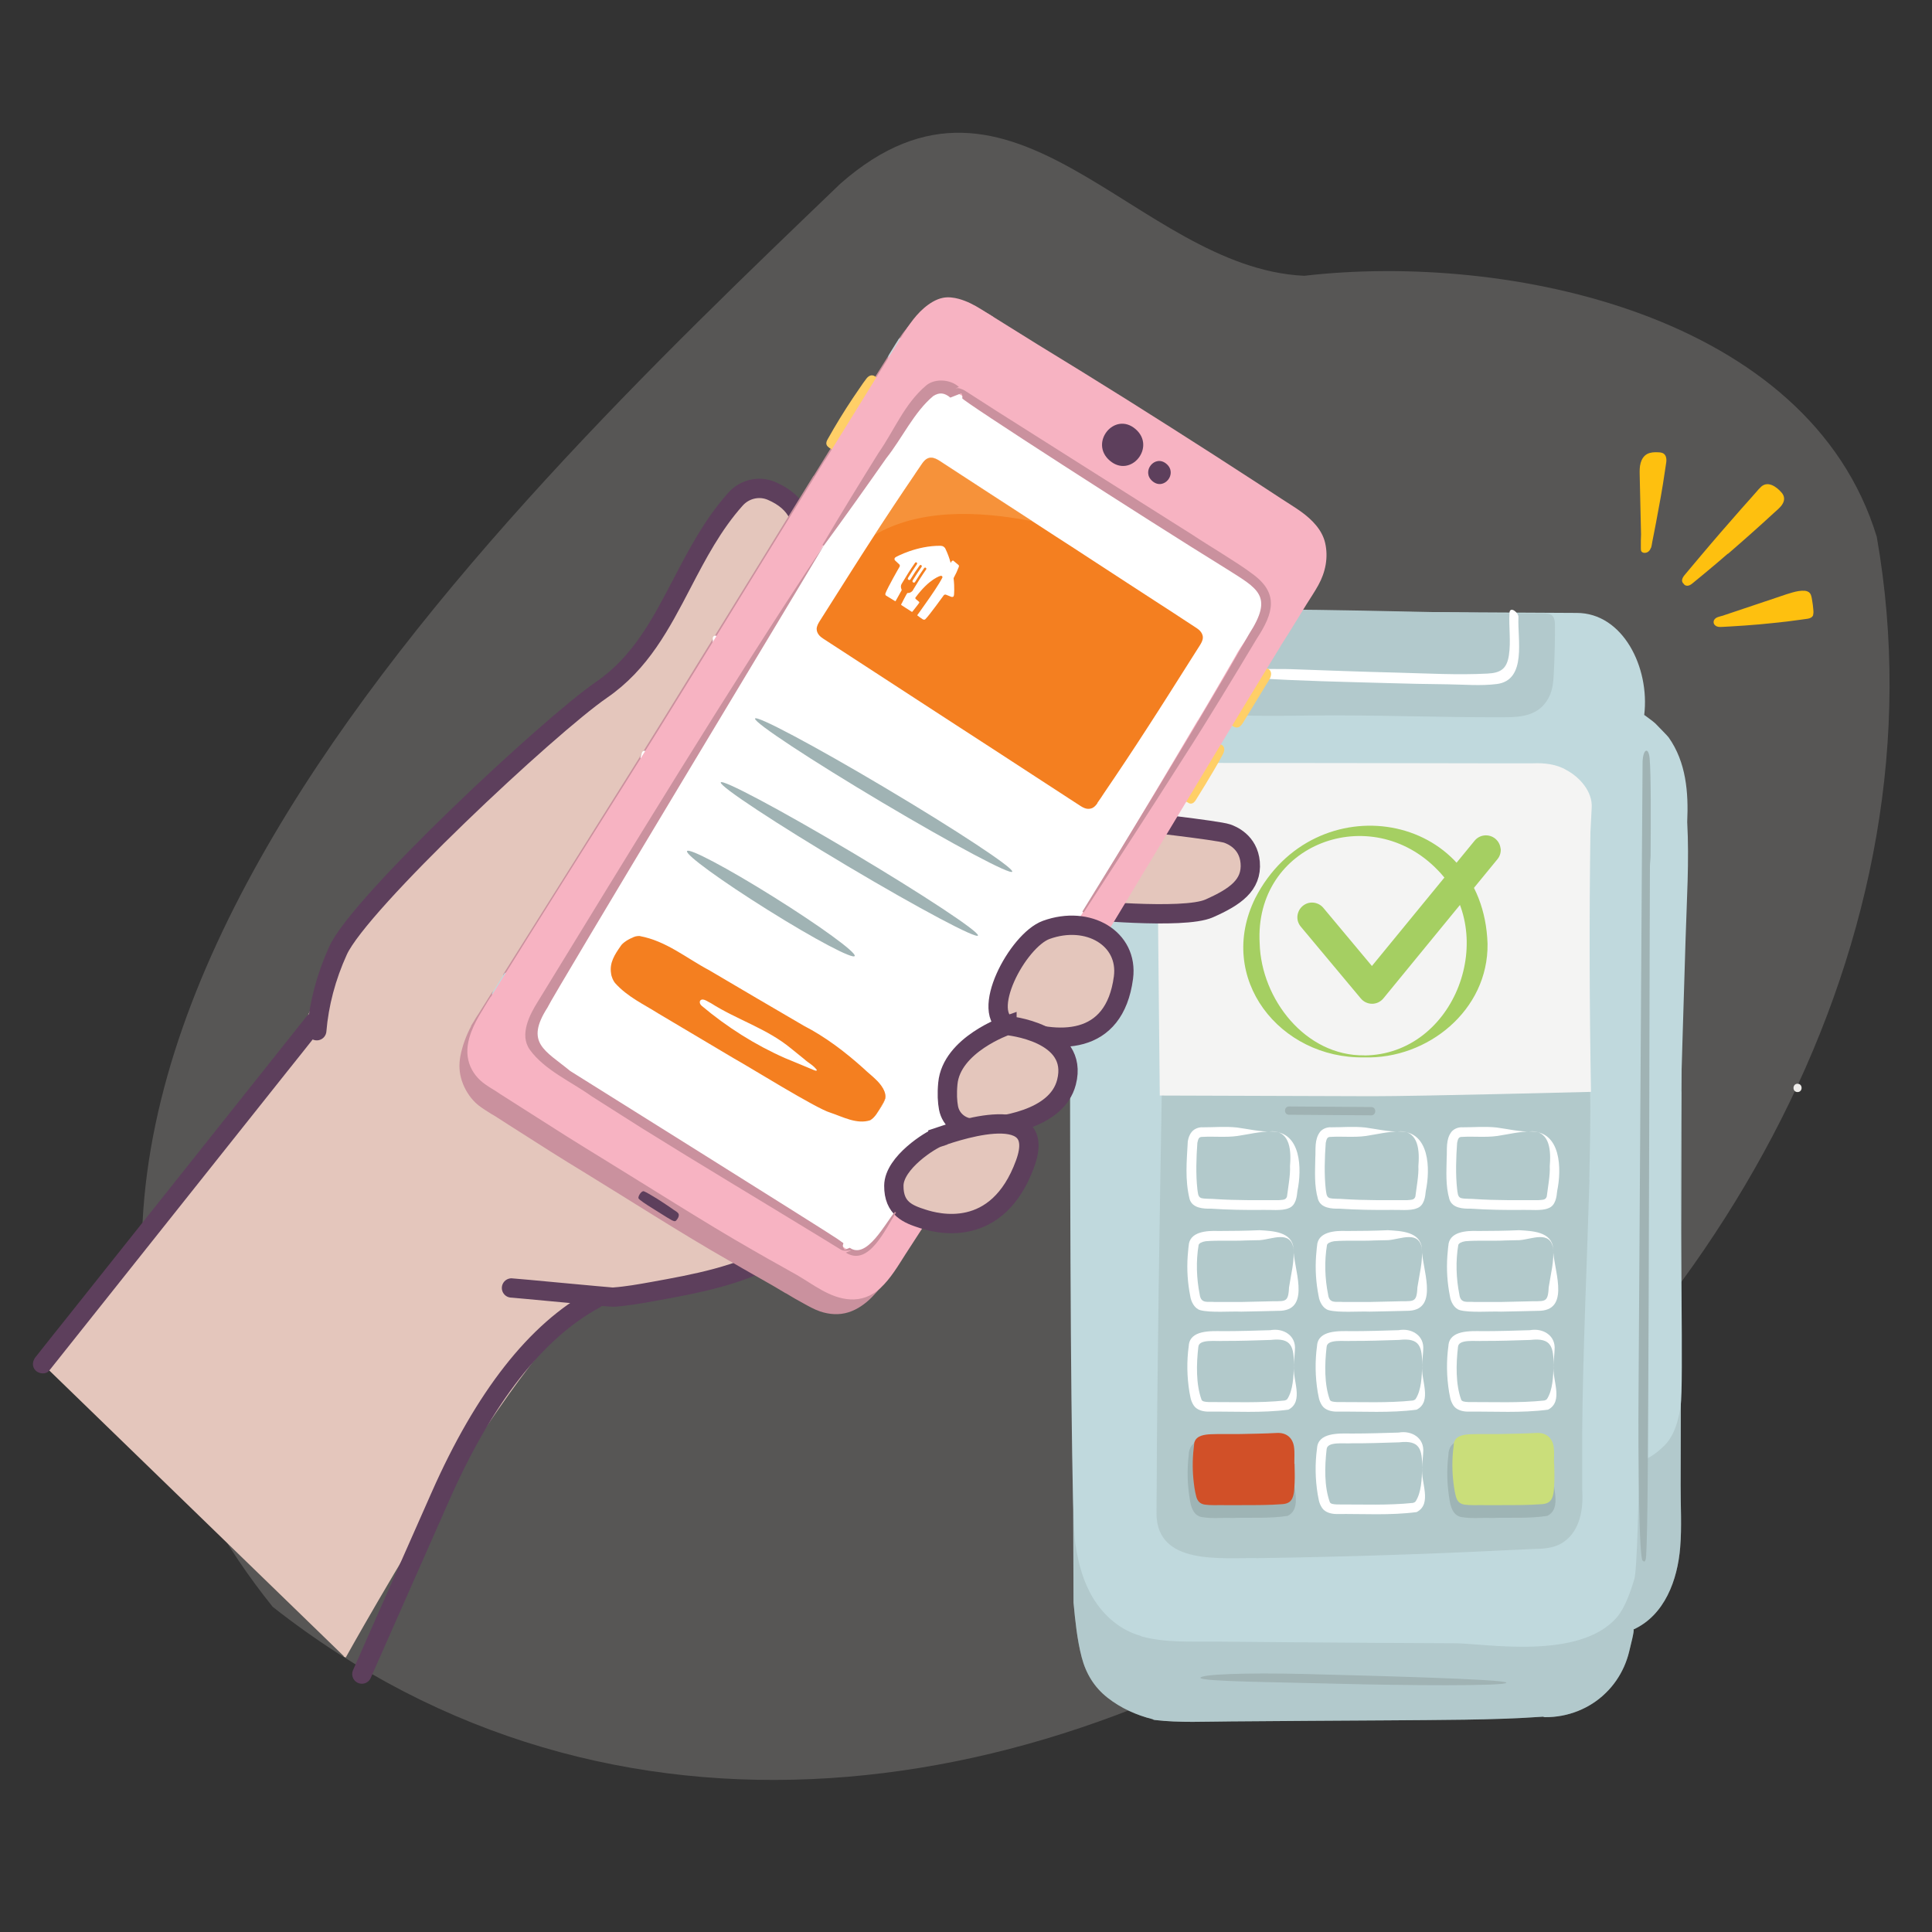 <?xml version="1.0" encoding="UTF-8"?><svg xmlns="http://www.w3.org/2000/svg" viewBox="0 0 200 200"><rect x="0" y="0" width="200" height="200" fill="#333333" stroke="none"/><defs><style>.cls-1,.cls-2{fill:none;}.cls-3{fill:#c0d9dd;}.cls-4{fill:#fec00f;}.cls-5{fill:#f4f4f3;}.cls-6{fill:#f47f20;}.cls-7{fill:#9fb2b3;}.cls-8{opacity:.42;}.cls-8,.cls-9{fill:#a0b3b4;}.cls-10{fill:#a0b4b5;}.cls-11{fill:#eeece9;}.cls-12{fill:#575655;}.cls-13{fill:#f7b3c2;}.cls-14,.cls-15{fill:#e4c6bc;}.cls-14,.cls-15,.cls-2{stroke-miterlimit:10;}.cls-14,.cls-2{stroke:#5d3f5c;stroke-linecap:round;stroke-width:2px;}.cls-16{fill:#fff;}.cls-17{fill:#e4b241;}.cls-18{fill:#ca919e;}.cls-15{stroke:#e4c6bc;stroke-width:.25px;}.cls-19{fill:#889a9a;}.cls-20{fill:#d15028;}.cls-21{fill:#cade7a;}.cls-22{opacity:.46;}.cls-23{fill:#b2c9cc;}.cls-24{fill:#faad5f;opacity:.41;}.cls-25{fill:#5d3f5c;}.cls-26{fill:#ffcf67;}.cls-27{fill:#a5cf62;}.cls-28{fill:#52b8d6;}.cls-29{fill:#eeecea;}.cls-30{fill:#3e9eae;}</style></defs><g id="BG_x5F_Strong"><path class="cls-12" d="M28.23,166.34c70.24,55.25,180.73-27.35,166.05-110.78-7.02-22.98-38.14-29.46-59.27-27.01-17.43-.81-30.12-25.28-48.01-9.54C50.29,54.25-13.23,114.7,28.23,166.34Z"/></g><g id="Outline"><path class="cls-8" d="M111.13,165.9c.18,1.89.37,3.83.85,5.67.44,1.68,1.3,3.1,2.68,4.18,1.36,1.07,2.98,1.8,4.66,2.22.06.04.12.07.2.08,2.61.31,5.28.16,7.91.15,2.71-.02,5.42-.04,8.13-.06,5.35-.04,10.7-.05,16.05-.12,2.71-.04,5.42-.12,8.13-.31.06.03.12.05.2.05,2.33.02,4.63-.87,6.3-2.52.79-.77,1.43-1.7,1.88-2.71.22-.5.4-1.02.53-1.56.14-.61.56-2.17.45-2.29,3.24-1.48,4.56-5.15,4.83-8.48.18-2.14.04-4.29.05-6.43,0-2.25.17-71.9.17-71.9,0,0,0-.02,0-.03v-.1c.05-3.77-2.62-6.94-6.19-7.65-.83-.93-1.97-.67-3.28-.23l.06-7.44v-1.71s.01,0,.01,0v-.07c-1.18-.61-2.52-.96-3.94-.96h-41.41c-1.53,0-2.97.4-4.21,1.11v.08s0,0,0,0l.11,10.11c-2.31.28-3.96,1.1-4.35,3.4v-.11c-.02.12-.03.25-.04.37,0,.08-.02.16-.03.25-.02.24-.03.49-.03.74M111.13,165.9c.18,1.89.37,3.83.85,5.67.44,1.68,1.3,3.1,2.68,4.18,1.36,1.07,2.98,1.8,4.66,2.22.06.04.12.07.2.08,2.61.31,5.28.16,7.91.15,2.71-.02,5.42-.04,8.13-.06,5.35-.04,10.7-.05,16.05-.12,2.71-.04,5.42-.12,8.13-.31.06.03.12.05.2.05,2.33.02,4.63-.87,6.3-2.52.79-.77,1.43-1.7,1.88-2.71.22-.5.4-1.02.53-1.56.14-.61.56-2.17.45-2.29,3.24-1.48,4.56-5.15,4.83-8.48.18-2.14.04-4.29.05-6.43,0-2.25.17-71.9.17-71.9,0,0,0-.02,0-.03v-.1c.05-3.77-2.62-6.94-6.19-7.65-.83-.93-1.97-.67-3.28-.23l.06-7.44v-1.71s.01,0,.01,0v-.07c-1.18-.61-2.52-.96-3.94-.96h-41.41c-1.53,0-2.97.4-4.21,1.11v.08s0,0,0,0l.11,10.11c-2.31.28-3.96,1.1-4.35,3.4v-.11c-.02.12-.03.25-.04.37,0,.08-.02.16-.03.25-.02.24-.03.49-.03.74"/><path class="cls-23" d="M111.13,165.9c.18,1.89.37,3.83.85,5.67.44,1.68,1.3,3.1,2.68,4.18,1.36,1.07,2.98,1.8,4.66,2.22.06.04.12.07.2.08,2.61.31,5.28.16,7.91.15,2.71-.02,5.42-.04,8.13-.06,5.35-.04,10.7-.05,16.05-.12,2.71-.04,5.42-.12,8.13-.31.06.03.12.05.2.05,2.33.02,4.63-.87,6.3-2.52.79-.77,1.43-1.7,1.88-2.71.22-.5.4-1.02.53-1.56.14-.61.56-2.17.45-2.29,3.24-1.48,4.56-5.15,4.83-8.48.18-2.14.04-4.29.05-6.43,0-2.25.17-71.9.17-71.9,0,0,0-.02,0-.03v-.1c.05-3.77-2.62-6.94-6.19-7.65-.83-.93-1.97-.67-3.28-.23l.06-7.44v-1.71s.01,0,.01,0v-.07c-1.18-.61-2.52-.96-3.94-.96h-41.41c-1.53,0-2.97.4-4.21,1.11v.08s0,0,0,0l.11,10.11c-2.31.28-3.96,1.1-4.35,3.4v-.11c-.02.12-.03.25-.04.37,0,.08-.02.16-.03.25-.02.24-.03.49-.03.74M111.13,165.9c.18,1.89.37,3.83.85,5.67.44,1.68,1.3,3.1,2.68,4.18,1.36,1.07,2.98,1.8,4.66,2.22.06.04.12.07.2.08,2.61.31,5.28.16,7.91.15,2.71-.02,5.42-.04,8.13-.06,5.35-.04,10.7-.05,16.05-.12,2.71-.04,5.42-.12,8.13-.31.06.03.12.05.2.05,2.33.02,4.63-.87,6.3-2.52.79-.77,1.43-1.7,1.88-2.71.22-.5.4-1.02.53-1.56.14-.61.56-2.17.45-2.29,3.24-1.48,4.56-5.15,4.83-8.48.18-2.14.04-4.29.05-6.43,0-2.25.17-71.9.17-71.9,0,0,0-.02,0-.03v-.1c.05-3.77-2.62-6.94-6.19-7.65-.83-.93-1.97-.67-3.28-.23l.06-7.44v-1.71s.01,0,.01,0v-.07c-1.18-.61-2.52-.96-3.94-.96h-41.41c-1.53,0-2.97.4-4.21,1.11v.08s0,0,0,0l.11,10.11c-2.31.28-3.96,1.1-4.35,3.4v-.11c-.02.12-.03.25-.04.37,0,.08-.02.16-.03.25-.02.24-.03.49-.03.74"/><path class="cls-9" d="M155.94,174.19c-.09-.38-14.88-.74-20.91-.9-6.03-.15-10.85.03-10.76.41.09.38,8.6.45,14.63.61s17.13.26,17.04-.12Z"/><path class="cls-29" d="M186.08,112.19c-.55,0-.56.86,0,.86s.56-.86,0-.86Z"/><path class="cls-3" d="M174.66,85.09c.14-3.06-.11-6.19-1.92-8.75-.13-.18-.89-.94-1.38-1.45-.2-.2-1.15-.88-1.15-.88.59-4.9-2.2-10.56-6.99-10.56l-44.22-.24c-4.78,0-8.24,4.37-8.17,9.15,0,0-.32,83.99.52,87.62.29,1.91.8,3.8,1.81,5.46,1.11,1.82,2.81,3.31,4.88,3.89.04.03.08.05.13.07,2.52.69,5.23.51,7.82.54,2.73.02,5.46.05,8.19.07,5.49.04,10.99.08,16.48.1,3.09.02,12.86,1.79,16.72-2.69.84-.97,1.44-2.73,1.8-3.94.28-.76.47-8.61.51-12.24,1.04-.13,2.15-1.14,2.65-1.64,1.36-1.35,1.61-3.95,1.64-4.11.31-1.85-.06-19.79-.02-24.95.02-2.47.04-4.94.08-7.41,0-.07-.01-.12-.03-.17.16-5.24.32-10.48.48-15.72.12-4.04.39-8.11.17-12.15Z"/><path class="cls-9" d="M170.07,161.56s.29.41.34-.53c.07-1.2.13-3.74.17-8.83.14-19.55.19-58.87.22-62.5,0-.37.07-.74.07-1.14.02-3.62.05-8.32-.1-10.06-.11-1.19-.67-1.01-.73.34-.02.39-.37,59.59-.42,65.64s.05,17.17.44,17.08Z"/><path class="cls-23" d="M158.97,63.5c-12.02-.02-23.79-.66-35.81-.28-.65.02-.88.31-.79.97,0,.12,0,.24.03.36.14.83.06,5.01.3,5.98.52,2.02,1.68,3.26,3.83,3.42,2.82.21,6.24.16,9.07.12,6.74-.08,13.43.21,20.16.18,1.81,0,3.56-.2,4.53-1.97.53-.96.52-1.96.58-3.02.05-.85.12-3.56.1-4.54-.03-1.29-.5-1.23-2.01-1.24Z"/><path class="cls-16" d="M125.5,62.87c0,1.83.06,4.23.93,5.89.74,1.42,2.36,1.36,3.76,1.45,4.43.29,8.89.37,13.33.5,2.12.06,4.25.11,6.37.13,1.66.02,3.41.18,5.06-.03,3.15-.4,2.12-4.71,2.24-6.91.03-.49-.89-1.2-.93-.45-.08,1.46.16,2.95-.06,4.39s-.89,1.82-2.23,1.89c-3.1.16-6.25-.02-9.35-.1-3.68-.09-7.36-.23-11.03-.36-1.72-.06-3.78.12-5.45-.32-1.87-.49-1.71-4.06-1.7-5.62,0-.49-.93-1.2-.93-.45h0Z"/><path class="cls-7" d="M133.44,115.4c2.84.02,5.68.04,8.51.06.55,0,.56-.86,0-.86-2.84-.02-5.68-.04-8.51-.06-.55,0-.56.86,0,.86h0Z"/><path class="cls-8" d="M164.52,122.13c.06-3.15.16-6.3.08-9.45-3.86,0-7.72.03-11.58.12-10.47.29-22.04.62-32.45.49h-.31s0,.31,0,.31c-.19,10.57-.49,29.87-.52,40.26,0,0-.02,2.9-.02,2.9.1,5.34,6.78,4.46,10.48,4.54,8.63-.13,17.29-.4,25.91-.83,0,0,2.87-.13,2.87-.13.93-.01,2.06-.11,2.91-.73,1.72-1.19,2.03-3.51,1.9-5.37,0,0,0-6.01,0-6.01.06-8.06.51-18,.75-26.1Z"/><path class="cls-5" d="M164.64,86.17c.03-.54.1-2.01.13-2.52.12-1.72-1.27-3.21-2.59-3.92-1.05-.64-2.37-.77-3.57-.71h-3.36c-6.7-.02-20.19-.03-26.89-.04-1.2.02-3.94-.05-5.11.04-1.89.24-3.45,1.96-3.48,3.87,0,1.12.26,28.41.29,30.52h.24s21.8.07,21.8.07c5,0,22.6-.45,22.6-.45-.16-8.92-.19-17.93-.06-26.84Z"/><path class="cls-16" d="M160.83,141.38c-.01-1.92-.2-2.93-2.4-2.67-1.59.05-3.35.11-4.92.1-.77.06-2.53-.22-2.58.63-.2,1.74-.26,3.85.34,5.48.1.16.31.2.74.22,2.58-.01,5.3.11,7.86-.16.11-.04.19-.06.27-.15.6-.92.65-2.35.68-3.45h0ZM160.83,141.38c-.18,1.41,1.08,3.69-.58,4.55-2.76.36-5.5.17-8.29.2-.5,0-1.17-.14-1.5-.63-.36-.55-.35-.96-.45-1.39-.26-1.58-.29-3.2-.07-4.79.1-1.63,2.23-1.54,3.54-1.52,1.59,0,3.31-.05,4.9-.1,1.37-.25,2.68.57,2.55,2.02-.02.57-.11,1.1-.1,1.65h0Z"/><path class="cls-16" d="M160.78,129.23c-.33-1.89-2.21-.94-3.48-.85,0,0-1.42.03-1.42.03-1.37.07-2.84-.03-4.18.08-.41.06-.69.21-.74.39-.28,1.67-.22,3.46.11,5.11.13,1.02.85.72,1.57.79,0,0,2.71,0,2.71,0l2.69-.06c1.84-.09,2.2.3,2.28-1.45.19-1.3.59-2.74.45-4.04h0ZM160.78,129.23c-.05,1.89,1.87,6.27-1.31,6.46-.86.03-3.21.07-4.1.09-1.07-.05-3.19.13-4.23-.15-.61-.16-.97-.91-1.04-1.43-.28-1.4-.37-2.78-.27-4.19.03-.22.06-.82.1-1.03.07-1.48,1.85-1.6,3.09-1.55,1.37,0,2.87-.02,4.24-.08,1.34.08,3.36.14,3.52,1.87h0Z"/><path class="cls-16" d="M158.51,117.13c-1.19-.01-2.38.3-3.56.47-1.15.16-2.47.02-3.58.09-.41-.02-.44.25-.53.62-.11,1.51-.17,3.27,0,4.78.06.37.04.8.39.93.39.11,1.07.06,1.51.11,2.1.14,4.41.11,6.53.11.38-.05.73.02.85-.38.11-.92.36-2.22.31-3.13.12-1.47.09-3.64-1.91-3.62h0ZM158.51,117.13c3.1.02,3.16,3.9,2.69,6.15-.06.61-.16,1.54-.93,1.8-.66.29-1.94.14-2.63.17-1.75.02-3.64-.01-5.38-.13-.78.02-1.93-.04-2.22-.98-.41-1.41-.3-2.88-.28-4.28.06-.86-.12-1.89.5-2.7.28-.34.79-.5,1.15-.46h-.09c1.3,0,2.38-.11,3.62.02,1.19.16,2.38.45,3.57.42h0Z"/><g class="cls-22"><path class="cls-19" d="M160.78,152.43c-.17,1.35.98,3.69-.6,4.49-1.9.3-3.83.15-5.75.22-1.08-.05-2.11.1-3.22-.11-.84-.2-1.07-1.15-1.17-1.87-.24-1.47-.29-2.98-.11-4.46.02-1.94,2.01-1.77,3.51-1.77,1.59,0,3.31-.05,4.9-.1,1.36-.22,2.61.5,2.53,1.96,0,.56-.09,1.1-.08,1.65h0Z"/></g><path class="cls-16" d="M147.23,141.38c-.01-1.92-.2-2.93-2.4-2.67-1.59.05-3.35.11-4.92.1-.77.06-2.53-.22-2.58.63-.2,1.74-.26,3.85.34,5.48.1.16.31.2.74.22,2.58-.01,5.3.11,7.86-.16.11-.04.19-.06.27-.15.6-.92.65-2.35.68-3.45h0ZM147.23,141.38c-.18,1.41,1.08,3.69-.58,4.55-2.76.36-5.5.17-8.29.2-.5,0-1.17-.14-1.5-.63-.36-.55-.35-.96-.45-1.39-.26-1.58-.29-3.2-.07-4.79.1-1.63,2.23-1.54,3.54-1.52,1.59,0,3.31-.05,4.9-.1,1.37-.25,2.68.57,2.55,2.02-.02.57-.11,1.1-.1,1.65h0Z"/><path class="cls-16" d="M147.19,129.23c-.33-1.89-2.21-.94-3.48-.85,0,0-1.42.03-1.42.03-1.37.07-2.84-.03-4.18.08-.41.06-.69.21-.74.39-.28,1.67-.22,3.46.11,5.11.13,1.02.85.72,1.57.79,0,0,2.71,0,2.71,0l2.69-.06c1.84-.09,2.2.3,2.28-1.45.19-1.3.59-2.74.45-4.04h0ZM147.19,129.23c-.05,1.89,1.87,6.27-1.31,6.46-.86.03-3.21.07-4.1.09-1.07-.05-3.19.13-4.23-.15-.61-.16-.97-.91-1.04-1.43-.28-1.4-.37-2.78-.27-4.19.03-.22.06-.82.1-1.03.07-1.48,1.85-1.6,3.09-1.55,1.37,0,2.87-.02,4.24-.08,1.34.08,3.36.14,3.52,1.87h0Z"/><path class="cls-16" d="M144.91,117.13c-1.19-.01-2.38.3-3.56.47-1.15.16-2.47.02-3.58.09-.41-.02-.44.25-.53.62-.11,1.51-.17,3.27,0,4.78.06.37.04.8.39.93.39.11,1.07.06,1.51.11,2.1.14,4.41.11,6.53.11.38-.05.73.02.85-.38.11-.92.36-2.22.31-3.13.12-1.47.09-3.64-1.91-3.62h0ZM144.91,117.13c3.1.02,3.16,3.9,2.69,6.15-.06.61-.16,1.54-.93,1.8-.67.29-1.94.14-2.63.17-1.75.02-3.64-.01-5.38-.13-.78.02-1.93-.04-2.22-.98-.41-1.41-.3-2.88-.28-4.28.06-.86-.12-1.89.5-2.7.28-.34.79-.5,1.15-.46h-.09c1.3,0,2.38-.11,3.62.02,1.19.16,2.38.45,3.57.42h0Z"/><path class="cls-16" d="M147.23,151.98c-.01-1.92-.2-2.93-2.4-2.67-1.59.05-3.35.11-4.92.1-.77.06-2.53-.22-2.58.63-.2,1.74-.26,3.85.34,5.48.1.16.31.2.74.22,2.58-.01,5.3.11,7.86-.16.11-.04.19-.06.27-.15.6-.92.65-2.35.68-3.45h0ZM147.23,151.98c-.18,1.41,1.08,3.69-.58,4.55-2.76.36-5.5.17-8.29.2-.5,0-1.17-.14-1.5-.63-.36-.55-.35-.96-.45-1.39-.26-1.58-.29-3.2-.07-4.79.1-1.63,2.23-1.54,3.54-1.52,1.59,0,3.31-.05,4.9-.1,1.37-.25,2.68.57,2.55,2.02-.02.57-.11,1.1-.1,1.65h0Z"/><path class="cls-16" d="M133.95,141.38c-.01-1.92-.2-2.93-2.4-2.67-1.59.05-3.35.11-4.92.1-.77.06-2.53-.22-2.58.63-.2,1.74-.26,3.85.34,5.48.1.16.31.2.74.22,2.58-.01,5.3.11,7.86-.16.11-.04.19-.06.27-.15.6-.92.65-2.35.68-3.45h0ZM133.95,141.38c-.18,1.41,1.08,3.69-.58,4.55-2.76.36-5.5.17-8.29.2-.5,0-1.17-.14-1.5-.63-.36-.55-.35-.96-.45-1.39-.26-1.58-.29-3.2-.07-4.79.1-1.63,2.23-1.54,3.54-1.52,1.59,0,3.31-.05,4.9-.1,1.37-.25,2.68.57,2.55,2.02-.02.57-.11,1.1-.1,1.65h0Z"/><path class="cls-16" d="M133.9,129.23c-.33-1.89-2.21-.94-3.48-.85,0,0-1.42.03-1.42.03-1.37.07-2.84-.03-4.18.08-.41.06-.69.21-.74.39-.28,1.67-.22,3.46.11,5.11.13,1.02.85.72,1.57.79,0,0,2.71,0,2.71,0l2.69-.06c1.84-.09,2.2.3,2.28-1.45.19-1.3.59-2.74.45-4.04h0ZM133.9,129.23c-.05,1.89,1.87,6.27-1.31,6.46-.86.03-3.21.07-4.1.09-1.07-.05-3.19.13-4.23-.15-.61-.16-.97-.91-1.04-1.43-.28-1.4-.37-2.78-.27-4.19.03-.22.06-.82.1-1.03.07-1.48,1.85-1.6,3.09-1.55,1.37,0,2.87-.02,4.24-.08,1.34.08,3.36.14,3.52,1.87h0Z"/><path class="cls-16" d="M131.62,117.13c-1.19-.01-2.38.3-3.56.47-1.15.16-2.47.02-3.58.09-.41-.02-.44.25-.53.62-.11,1.51-.17,3.27,0,4.78.06.37.04.8.39.93.39.11,1.07.06,1.51.11,2.1.14,4.41.11,6.53.11.38-.05.73.02.85-.38.11-.92.36-2.22.31-3.13.12-1.47.09-3.64-1.91-3.62h0ZM131.62,117.13c3.1.02,3.16,3.9,2.69,6.15-.06.61-.16,1.54-.93,1.8-.67.29-1.94.14-2.63.17-1.75.02-3.64-.01-5.38-.13-.78.02-1.93-.04-2.22-.98-.5-2.02-.3-3.94-.19-5.99.06-.31.14-.66.42-.99.28-.34.79-.5,1.15-.46h-.09c1.3,0,2.38-.11,3.62.02,1.19.16,2.38.45,3.57.42h0Z"/><g class="cls-22"><path class="cls-19" d="M133.9,152.43c-.17,1.35.98,3.69-.6,4.49-1.9.3-3.83.15-5.75.22-1.08-.05-2.11.1-3.22-.11-.84-.2-1.07-1.15-1.17-1.87-.24-1.47-.29-2.98-.11-4.46.02-1.94,2.01-1.77,3.51-1.77,1.59,0,3.31-.05,4.9-.1,1.36-.22,2.61.5,2.53,1.96,0,.56-.09,1.1-.08,1.65h0Z"/></g><path class="cls-21" d="M160.87,151.53c-.01-.59.05-1.2-.04-1.78-.15-.96-.83-1.47-1.8-1.41-1.24.07-2.48.08-3.72.11-1.02.02-2.05-.02-3.07.02-.65.03-1.46.13-1.69.77-.02.04-.04.07-.04.12,0,.03,0,.06-.01.09,0,0,0,.01,0,.02,0,0,0,0,0,.01-.16,1.21-.2,2.42-.08,3.63.06.61.14,1.24.3,1.83.13.47.4.75.9.82.57.08,1.18.04,1.76.05.75,0,1.49.01,2.24,0,1.32,0,2.67,0,3.99-.1.46-.03.84-.17,1.04-.59.23-.49.22-1.14.25-1.66.03-.64,0-1.28-.01-1.93Z"/><path class="cls-20" d="M133.99,151.53c-.01-.59.05-1.2-.04-1.78-.15-.96-.83-1.47-1.8-1.41-1.24.07-2.48.08-3.72.11-1.02.02-2.05-.02-3.07.02-.65.03-1.46.13-1.69.77-.02.04-.04.07-.04.12,0,.03,0,.06-.01.09,0,0,0,.01,0,.02,0,0,0,0,0,.01-.16,1.21-.2,2.42-.08,3.63.06.61.14,1.24.3,1.83.13.47.4.75.9.82.57.08,1.18.04,1.76.05.75,0,1.49.01,2.24,0,1.32,0,2.67,0,3.99-.1.46-.03.84-.17,1.04-.59.23-.49.22-1.14.25-1.66.03-.64,0-1.28-.01-1.93Z"/><path class="cls-27" d="M141.23,109.46c-8.73.16-15.38-8.17-11.29-16.48,6.08-11.88,23.59-9.17,24.05,4.71.1,6.89-6.22,11.97-12.76,11.77h0ZM141.23,109.26c9.44-.09,14.05-12.6,7.62-19.17-6.94-7.23-19.04-2.76-18.45,7.57.16,5.74,4.72,11.67,10.84,11.59h0Z"/><path class="cls-27" d="M155.34,87.85c-.04-.41-.24-.77-.55-1.03-.65-.53-1.61-.44-2.14.21l-10.63,12.97-5.03-6.02c-.26-.31-.63-.5-1.03-.54-.42-.04-.8.09-1.11.35-.31.26-.5.63-.54,1.03-.04.41.09.8.35,1.11l6.21,7.43c.29.35.72.55,1.17.55h0c.46,0,.88-.21,1.17-.56l11.8-14.4c.26-.31.38-.71.34-1.12Z"/><g id="Layer_12"><path class="cls-4" d="M170.91,56.73c.07-.2.09-.41.13-.62.04-.22.09-.44.13-.66.09-.45.17-.89.26-1.34.17-.88.33-1.77.49-2.66.16-.89.3-1.78.43-2.67.03-.22.06-.44.1-.66.03-.2.07-.4.05-.6-.02-.2-.08-.4-.24-.53-.18-.15-.41-.16-.63-.17-.38-.02-.78,0-1.12.18-.35.19-.57.55-.67.92-.11.39-.11.79-.1,1.19l.03,1.39c.04,1.61.08,3.22.11,4.83,0,.21-.01.42-.02.63,0,.18,0,.36,0,.55,0,.08,0,.17,0,.25,0,.12,0,.26.08.35.15.15.39.15.57.07.2-.09.32-.27.39-.47h0Z"/><path class="cls-4" d="M178.88,57.33c1.6-1.38,3.18-2.78,4.73-4.21.31-.29.69-.57.91-.94.1-.17.17-.35.17-.55,0-.25-.11-.47-.28-.66-.5-.57-1.37-1.21-2.08-.6-.19.17-.36.37-.53.57-.17.2-.35.39-.52.59-.35.4-.7.79-1.06,1.19-.69.79-1.38,1.58-2.07,2.37s-1.36,1.59-2.04,2.39c-.34.4-.67.8-1.01,1.2-.17.2-.34.4-.5.6-.15.18-.32.35-.42.57-.09.21-.07.43.11.58.06.11.18.19.31.2.24.03.41-.09.59-.23.41-.34.83-.68,1.24-1.02.82-.68,1.63-1.36,2.43-2.06h0Z"/><path class="cls-4" d="M187.69,63.64c.07-.21.03-.45.01-.67-.02-.24-.05-.48-.09-.71-.04-.24-.07-.49-.16-.71-.11-.24-.33-.36-.59-.39-.43-.04-.88.05-1.3.17-.45.12-.9.28-1.34.43-1.93.65-3.85,1.29-5.78,1.94l-.08.03c-.18.05-.37.09-.55.16-.19.07-.37.21-.41.42-.05.25.11.45.34.54.21.08.44.05.66.04.24-.01.48-.02.73-.04.98-.05,1.96-.13,2.95-.21.97-.09,1.93-.19,2.9-.3.48-.06.96-.12,1.44-.19.24-.03.48-.06.72-.1.25-.04.48-.15.57-.4Z"/></g><path class="cls-15" d="M4.4,141.19c.08,1.23,24.23-30.41,26.18-32.87,0,0,5.58-14.25,16.29-24.12,4.55-4.2,8.93-7.97,15.56-12.55,7.04-4.86,8.34-13.54,13.92-19.78.85-.95,2.22-1.28,3.4-.78,1.72.74,3.74,2.33,2.67,5.6l-2.11,72.88c-3.87,2.21-8.36,3.04-12.74,3.84-1.61.29-3.23.59-4.87.62-6.27.12-27.02,37.5-27.02,37.5"/><path class="cls-2" d="M32.79,106.7c.23-2.77.97-5.6,2.21-8.31,2.25-4.93,21.78-23.2,27.27-26.98,4.04-2.78,6.13-6.79,8.34-11.03,1.56-2.99,3.17-6.07,5.53-8.71.95-1.06,2.45-1.4,3.73-.85,2.69,1.15,3.7,3.26,2.84,5.92l-2.11,73-.14.08c-3.96,2.26-8.47,3.08-12.84,3.87-1.34.24-2.73.49-4.12.59-.26.02-10.29-.95-10.55-.95"/><path class="cls-14" d="M111.7,94.14s10.8,1.09,13.47-.1c2.67-1.18,4.45-2.4,4.25-4.76-.19-2.16-1.95-2.84-2.38-2.99-.98-.34-9.95-1.34-9.95-1.34l-5.38,9.19Z"/><rect class="cls-30" x="47.19" y="59.48" width="92.4" height="48.59" rx="6.56" ry="6.56" transform="translate(-26.98 119.14) rotate(-58.27)"/><rect class="cls-28" x="48.47" y="60.16" width="89.83" height="47.24" rx="6.37" ry="6.37" transform="translate(-26.98 119.14) rotate(-58.27)"/><circle class="cls-30" cx="113.15" cy="47.79" r="1.7"/><circle class="cls-30" cx="117.38" cy="50.41" r=".98"/><path class="cls-11" d="M105.14,36.6s-.02,0-.03.02c-.01-.03.02-.03.03-.02Z"/><path class="cls-11" d="M103.89,36.74l-.13.04s.08-.02.13-.04Z"/><path class="cls-26" d="M128.64,74.88c.33-.53.65-1.07.98-1.61.32-.53.64-1.06.96-1.58.16-.27.33-.54.49-.81.14-.23.31-.46.42-.71.11-.24.14-.52,0-.74-.13-.2-.37-.3-.61-.2-.12.05-.17.16-.17.27l-3.12,5.12c-.17.07-.28.31-.11.45.17.13.36.26.59.24.26-.02.43-.22.57-.44Z"/><path class="cls-26" d="M123.79,82.82c.33-.53.66-1.06.98-1.59.62-1.03,1.25-2.07,1.82-3.14.13-.24.21-.53.08-.78-.11-.21-.36-.32-.59-.22-.14.06-.18.19-.16.3l-2.97,5.1c-.08-.01-.16,0-.23.02-.3.11-.17.56.12.49,0,0,0,0,.02.01.03.02.06.04.09.06.09.06.18.11.3.12.24.01.42-.17.54-.37Z"/><path class="cls-18" d="M111.88,100.72c1.77-3.01,10.72-17.95,11.32-18.88.6-.94,9.2-15.07,10.09-16.51.89-1.45,3.41-5.37,3.61-6.28.19-.91.46-2.32-.02-3.21-.47-.89-1.25-1.96-3.56-3.47-2.3-1.51-15.31-9.86-17.31-11.1-1.67-1.04-10.02-6.16-13.19-8.17.06-.11.06-.26-.04-.33h0c-1.25-.8-2.69-1.44-4.24-1.46-.58,0-1.16.06-1.72.26-.67.23-1.26.66-1.79,1.15-.76.7-1.42,1.52-2,2.38-.13.19-1.01,1.65-1.09,1.77-.46.74-.92,1.47-1.38,2.2-.08.12,0,.29.11.34,0,0,0,0,0,0v.03s.62.37.62.37l-4.27,6.99-.65-.4s-.05-.05-.08-.06c-.13-.06-.26.02-.34.14h0c-.57.92-1.14,1.84-1.7,2.75-.03.02-.06.05-.08.09h0c-2,3.25-4.01,6.5-6.01,9.75-2.03,3.28-4.05,6.57-6.08,9.85-2.12,3.44-4.24,6.88-6.39,10.31-2.12,3.39-4.25,6.78-6.38,10.16-2.12,3.37-4.25,6.74-6.37,10.12-.27.44-.55.87-.82,1.31-.1.15-.03.31.08.38-.28.43-.61.95-.94,1.47-.01,0-.02-.02-.03-.02-.13-.06-.26.02-.34.14h0c-.45.73-.91,1.46-1.37,2.19,0,0,0,0-.01.01-.18.26-.34.53-.5.81-.07.12-.14.23-.22.35-.02.03-.03.07-.03.1-.51.97-.89,2-1.1,3.07-.17.88-.12,1.74.15,2.56.29.87.78,1.67,1.42,2.28.39.37.85.66,1.31.95.23.15.47.3.71.43.48.31.95.61,1.43.92,1.44.92,2.88,1.84,4.32,2.75,1.2.76,2.41,1.5,3.62,2.24,2.41,1.48,4.81,2.98,7.21,4.47,2.54,1.57,5.09,3.13,7.69,4.61.1.05.19.11.29.16,1.44.85,2.91,1.65,4.35,2.49.23.13.45.26.67.4.1.06.19.11.29.17.04.03.08.05.13.08.01,0,.03.02.04.03,0,0,.01,0,.02,0,0,0,.02,0,.02.01,0,0,.01,0,.02,0,.01.01.03.02.04.03h0c.56.35,1.14.67,1.72.99.58.32,1.17.66,1.79.87.93.31,1.94.4,2.93.09.92-.29,1.76-.88,2.45-1.59.69-.71,1.31-1.5,1.93-2.27.1-.13.07-.27-.02-.35,1.3-1.93,3.88-5.81,7.12-10.9,3.82-6.03,10.77-17.04,12.54-20.05Z"/><path class="cls-26" d="M87.26,47.07c1.2-1.82,2.37-3.66,3.49-5.53.33-.54.65-1.09.97-1.64.07-.12,0-.29-.11-.34-.06-.03-.12-.02-.18,0-.29-.21-.58-.43-.88-.62-.31-.19-.62-.05-.85.24-.25.32-.48.66-.71,1-.24.34-.48.69-.71,1.04-.92,1.38-1.79,2.8-2.6,4.25-.1.17-.18.36-.12.55.05.17.2.27.33.37.3.21.62.4.94.59,0,.05.03.11.08.15.09.08.27.07.35-.05h0Z"/><path class="cls-3" d="M94.33,38.02l.75-1.26s.02.01.03.02c.11.07.28-.03.34-.14.07-.14,0-.27-.11-.34-.67-.42-1.32-.87-2-1.29-.11-.07-.28.03-.34.14,0,.02-.01.03-.02.05-.18.27-.34.54-.51.81-.1.16-.19.31-.29.47-.04.07-.08.13-.12.2-.02.03-.04.06-.06.09,0,0,0,0,0,.01,0,0,0,0,0,.02,0,0,0,0,0,0,0,0,0,0,0,0,0,0,.01-.02.02-.03,0,0,0,.01-.02.03-.01.02-.02.03-.03.05-.03.06-.03.13-.02.18,0,0,0,0,0,0,0,0,0,0,0,.01.01.04.03.08.07.11.01.01.03.02.05.03,0,0,0,0,0,0,.67.42,1.33.83,2,1.24.11.07.28-.03.34-.14.05-.12,0-.21-.06-.29Z"/><path class="cls-3" d="M53.28,103.95l.9-1.45c.08,0,.15-.02.21-.09.08-.1.09-.29-.02-.37h0c-.58-.39-1.18-.77-1.76-1.16-.02-.08-.07-.15-.13-.17-.13-.06-.25.02-.33.14,0,0,0,0,0,0-.01.02-.02.04-.03.06-.39.62-.76,1.24-1.15,1.86-.05.08-.04.17,0,.24.02.07.07.12.13.16.64.4,1.27.79,1.91,1.19.11.07.28-.03.34-.14.05-.11.01-.2-.05-.27Z"/><path class="cls-16" d="M68.39,77.22c-.18.3.27.5.46.2,1.86-3.03,5.3-9.6,5.12-9.3,0,0-3.72,6.07-5.58,9.1Z"/><path class="cls-16" d="M74.37,68.13c-.03-.7-.05-1.4-.08-2.1,0-.14-.13-.25-.27-.23s-.25.15-.24.3l.08,2.1c0,.14.52.08.51-.07h0Z"/><path class="cls-16" d="M68.46,77.01l-2.04,1.19.39.25c.04-.14.09-.29.13-.43s-.07-.28-.2-.3c-.15-.02-.26.09-.3.23s-.09.29-.13.43c-.03.1.03.22.11.26.09.06.18.04.28-.02.68-.4,1.36-.79,2.04-1.19.12-.07.15-.27.08-.37-.08-.13-.23-.12-.35-.05h0Z"/><path class="cls-13" d="M50.8,103.21s0,0,0,0c.06-.1.12-.19.18-.29,2.32-3.73,4.65-7.44,6.99-11.15,2.28-3.62,4.57-7.24,6.85-10.87,2.33-3.71,4.65-7.43,6.95-11.17,2.27-3.7,4.55-7.4,6.83-11.09,2.25-3.65,4.51-7.3,6.76-10.95h0s.05-.07.08-.09c.96-1.55,1.92-3.1,2.88-4.65,1.23-2,2.47-3.99,3.7-5.99.34-.55.69-1.11,1.03-1.66,0,0,0,0,0,0h0s0,0,0,0c0,0,0-.01.01-.02.76-1.22,1.49-2.44,2.59-3.39.56-.48,1.24-.92,1.96-1.06.55-.11,1.13-.03,1.65.11.83.23,1.58.62,2.3,1.07,1.94,1.22,3.89,2.42,5.84,3.64,3.1,1.89,6.19,3.8,9.27,5.73,3.03,1.9,6.04,3.82,9.05,5.75,1.53.99,3.06,1.98,4.59,2.97.79.52,1.58,1.03,2.37,1.55.68.45,1.39.87,2.05,1.35,1.07.78,2.14,1.84,2.45,3.21.34,1.49.04,3.02-.71,4.37-.38.69-.83,1.35-1.24,2.01-.32.52-.64,1.04-.96,1.56-.55.91-1.12,1.81-1.69,2.7,0,.02-.02.04-.03.07-.46.75-.92,1.5-1.38,2.25-3.6,5.89-7.15,11.8-10.71,17.71-3.46,5.75-6.93,11.51-10.43,17.24-3.51,5.73-7.05,11.43-10.68,17.08-1.85,2.89-3.75,5.74-5.61,8.63-.78,1.22-1.54,2.52-2.6,3.51-.9.84-1.99,1.25-3.17,1.17-2.06-.13-3.76-1.53-5.47-2.52-1.32-.76-2.67-1.48-3.99-2.25-.19-.11-.39-.22-.58-.33-2.7-1.54-5.34-3.16-7.98-4.79-2.49-1.54-4.97-3.09-7.46-4.62-1.25-.77-2.51-1.54-3.75-2.32-1.5-.95-3-1.91-4.5-2.86-.67-.43-1.34-.85-2.01-1.28-.3-.19-.6-.38-.89-.58-.46-.28-.93-.56-1.35-.89-.73-.57-1.3-1.39-1.51-2.33-.23-.99-.05-1.97.31-2.93.31-.81.73-1.57,1.2-2.31.03-.05.06-.1.09-.15,0,0,0,0,0-.01.04-.07.09-.14.13-.21.19-.32.38-.64.59-.95Z"/><path class="cls-10" d="M81.34,133.88s0,0-.01,0c.02.01.02.01.01,0Z"/><polygon class="cls-10" points="91.95 36.87 91.95 36.87 91.95 36.86 91.95 36.87"/><path class="cls-11" d="M140.26,64.11s.04,0,.06-.02c-.03,0-.05,0-.06.02Z"/><path class="cls-11" d="M78.91,70.46c.05-.04.1-.09.14-.13-.09.05-.12.09-.14.13Z"/><path class="cls-16" d="M124,74.58c1.33-2.21,2.61-4.45,3.91-6.68,1.1-2.13,3.62-4.21,2.46-6.71-.99-2.13-4.14-3.19-6.04-4.51l-5.81-3.72-11.64-7.41s-5.85-3.67-5.85-3.67c-1.86-1.22-4.71-3.25-6.55-.29-5.63,8.87-19.24,31.14-24.88,40.36-4.03,6.61-8.05,13.23-11.89,19.96-2.91,5.32-4.55,6.37.85,9.57,9.16,5.6,18.95,11.3,27.98,17.12,0,0,.73.46.73.46,1.76,1.37,3.16-.11,4.25-1.76,10.98-16.82,22.25-35.44,32.47-52.73Z"/><path class="cls-25" d="M114.89,47.69c2.17,1.85,4.82-1.43,2.65-3.28-2.17-1.85-4.82,1.43-2.65,3.28"/><path class="cls-25" d="M119.3,49.81c1.19,1.01,2.64-.78,1.45-1.79s-2.64.78-1.45,1.79"/><path class="cls-25" d="M70.26,125.87c.05-.25-.11-.36-.35-.52-.06-.04-.13-.08-.2-.13-.6-.43-1.48-1-1.8-1.2h-.01c-.3-.19-1.07-.65-1.25-.7-.11-.03-.25.06-.38.24-.12.16-.2.36-.18.47.01.14.87.69,1.38,1.01l1.6,1c.78.48.84.45,1.01.2l-.04-.05h0s0,0,0,0l.05.05h0c.09-.13.15-.25.17-.36Z"/><path class="cls-14" d="M108.31,96.26c4.34-1.57,8.52.89,7.99,4.94-.94,7.09-6.8,6.95-11.75,5.08-3.3-1.25.78-8.94,3.76-10.02Z"/><path class="cls-14" d="M104.24,106.16s7.51.67,6.16,5.88c-1.01,3.89-6.81,4.62-9.53,4.75-1.29.06-2.44-.83-2.68-2.1-.12-.64-.17-1.46-.07-2.52.37-4.04,6.12-6.02,6.12-6.02Z"/><path class="cls-14" d="M97.09,117.74c.71-.23,11.6-4.33,9.03,2.72-2.89,7.92-9.16,6.18-10.61,5.71-1.46-.47-3-1.03-2.98-3.43.02-2.4,3.85-4.76,4.56-4.99Z"/><path class="cls-25" d="M31.78,105.16c-.93,1.17-1.87,2.35-2.8,3.52-2.23,2.8-4.46,5.61-6.69,8.41-2.71,3.41-5.42,6.82-8.13,10.22-2.33,2.93-4.66,5.87-7,8.8-1.14,1.43-2.29,2.86-3.42,4.3-.02.02-.03.04-.05.06-.34.42-.41,1,0,1.41.35.35,1.08.43,1.41,0,.93-1.17,1.87-2.35,2.8-3.52,2.23-2.8,4.46-5.61,6.69-8.41,2.71-3.41,5.42-6.82,8.13-10.22,2.33-2.93,4.66-5.87,7-8.8,1.14-1.43,2.29-2.86,3.42-4.3.02-.02.03-.04.05-.06.34-.42.41-1,0-1.41-.35-.35-1.08-.43-1.41,0h0Z"/><path class="cls-2" d="M61.61,134.47c-6.09,3.28-11.48,10.16-16.02,20.44l-8.13,18.39"/><path class="cls-18" d="M112.05,94.36c4.85-7.83,10.17-16.58,14.86-24.57,0,0,2.39-4.15,2.39-4.15,2.57-3.99.93-4.68-2.38-6.78-8.53-5.27-27.35-17.4-27.31-17.63.05-.22-.02-.4-.09-.52l-1.14.45c-.6-.5-1.12-.57-1.76-.17-1.99,1.65-3.24,4.39-4.87,6.44-2.13,3.04-4.28,6.07-6.48,9.07l-.13-.08c1.89-3.2,3.83-6.37,5.8-9.53,1.66-2.38,2.67-5.07,4.95-7,.92-.75,2.52-.62,3.38.17,0,0-1.14.45-1.14.45.32-.13.84-.46,1.29-.28.41.13.53.27.81.43.62.39,2.37,1.52,3.02,1.94,5.8,3.67,14.39,9.11,20.22,12.78,1.38.93,4.76,2.94,6.06,3.94,2.92,2.05,2.31,4.14.57,6.8-2.39,3.98-5.03,8.36-7.53,12.24-3.42,5.39-6.91,10.74-10.38,16.1l-.13-.08h0Z"/><path class="cls-18" d="M85.27,56.5c-1.63,2.76-28.13,46.7-28.6,47.81-2.35,3.67-.24,4.42,2.36,6.56,0,0,26.88,16.82,27.66,17.38.19.14.46.32.59.42.06.05,0,.08-.03.26-.01.17.1.34.2.45l.52-.21c1.76,1.25,3.7-2.59,4.67-3.72,0,0,.12.08.12.08-1.05,1.56-2.8,5.67-5.2,4.14,0,0,.52-.21.52-.21-.36-.04-.73.13-1.12-.15-.42-.26-1.58-.97-2.02-1.24-6.02-3.68-12.52-7.56-18.49-11.28,0,0-5.23-3.32-5.23-3.32-2.04-1.47-4.85-2.69-6.37-4.8-1.12-1.55,0-3.66.8-4.94,9.66-15.75,19.54-32.08,29.6-47.24h0Z"/><path class="cls-6" d="M91.67,113.55c0-1.21-1.55-2.2-3.99-3.6-3.12-1.79-6.22-3.62-9.32-5.44-2.56-1.5-5.12-3.04-7.68-4.53-1.62-.94-3.69-2.09-4.48-2.1-.06,0-.11-.02-.15,0-.02,0-.04.02-.06.03,0,0-.01,0-.02,0,0,0,0,0,0,0-.82.39-.74.24-1.5,1.49-.22.36-.36.95-.16,1.49.16.43,1.11,1.16,2.34,1.94,1.4.89,2.93,1.76,4.37,2.62,1.86,1.11,3.73,2.21,5.59,3.32,3.31,1.95,6.66,3.94,9.99,5.84,1.15.66,2.15,1.15,2.79,1.23.73.08.94-.26,1.18-.5.29-.29,1.09-1.36,1.09-1.8Z"/><path class="cls-6" d="M91.67,113.55c-.13-1.33-1.56-1.93-2.62-2.42-1.73-.73-3.63-1.23-5.23-2.27,0,0-1.63-.96-1.63-.96-2.07-1.2-7.65-4.49-9.78-5.74-2.04-1.13-4.01-2.57-6.21-3.28-.29-.02.11.02.2-.05,0,0,.09-.05.05-.03.02,0-.09.05.12-.07-.12.07-.5.26-.63.32-.21.17-.45.67-.62.92-.09.19-.12.41-.06.58,0-.03-.04-.06,0-.02.04.06.15.17.26.27,2.19,1.75,8.99,5.46,11.49,7.05,0,0,7.88,4.59,7.88,4.59,1.31.77,2.44,1.88,3.65,2.69.59.38,1.3.79,1.85.25.54-.5,1.1-1.09,1.27-1.83h0ZM91.67,113.55c-.04.38-.26.71-.46,1.04-.33.49-.59,1.06-1.13,1.38-1.39.45-2.86-.37-4.13-.79-1.46-.42-8.49-4.8-9.95-5.6,0,0-7.86-4.67-7.86-4.67-1.46-.93-3.18-1.7-4.48-3.16-.17-.2-.37-.65-.4-.97-.19-1.11.38-1.97.98-2.83.23-.39.91-.77,1.31-.92,0,0-.16.09-.16.09.23-.15.17-.09.22-.12.22-.1.49-.12.73-.1h-.12c2.74.5,4.82,2.28,7.2,3.54,2.15,1.27,7.69,4.53,9.78,5.74,2.25,1.16,4.3,2.72,6.19,4.42.87.85,2.19,1.64,2.28,2.96h0Z"/><path class="cls-16" d="M84.51,110.78c.04-.17-2.57-1.89-5.83-3.83-3.26-1.94-5.94-3.37-5.98-3.2-.04.17,2.57,1.89,5.83,3.83,3.26,1.94,5.94,3.37,5.98,3.2Z"/><path class="cls-16" d="M84.47,110.77c-1.75-1.39-4.1-2.06-5.91-3.41-1.83-1.28-3.67-2.68-5.82-3.34.15.03.35-.23.22-.37.01,0,.07.05.08.06.71.48,1.98,1.19,2.73,1.64,0,0,2.96,1.74,2.96,1.74,1.97,1.1,3.7,2.73,5.74,3.69h0ZM84.56,110.79c-.08.1-.19.02-.27,0-.83-.34-2.16-.91-3.01-1.25-3.11-1.37-6.03-3.22-8.63-5.41-.25-.2-.32-.59.03-.66.31-.02.65.26.92.38,2.68,1.71,5.81,2.63,8.28,4.68,0,0,1.35,1.09,1.35,1.09.46.43.96.63,1.34,1.16h0Z"/><path class="cls-9" d="M104.79,90.23c.09-.42-5.8-4.3-13.15-8.67-7.35-4.37-13.39-7.58-13.48-7.17-.09.42,5.8,4.3,13.15,8.67s13.39,7.58,13.48,7.17Z"/><path class="cls-9" d="M101.24,96.84c.09-.42-5.8-4.3-13.15-8.67-7.35-4.37-13.39-7.58-13.48-7.17-.09.42,5.8,4.3,13.15,8.67,7.35,4.37,13.39,7.58,13.48,7.17Z"/><path class="cls-9" d="M88.48,98.96c.15-.38-3.6-3.11-8.4-6.11-4.79-3-8.8-5.12-8.96-4.74-.16.38,3.6,3.11,8.4,6.11,4.79,3,8.8,5.12,8.96,4.74Z"/><g id="Layer_7"><path class="cls-6" d="M113.59,83.13c.25-.35.49-.7.72-1.06,0,0,0,0,0,0,.75-1.1,1.49-2.2,2.22-3.3.75-1.13,1.5-2.27,2.24-3.42.73-1.13,1.46-2.26,2.18-3.4.72-1.14,1.44-2.27,2.16-3.41.36-.57.73-1.15,1.09-1.72.16-.25.31-.52.32-.82,0-.28-.13-.52-.32-.72-.1-.1-.22-.19-.34-.27-.52-.34-1.04-.68-1.56-1.02-.24-.16-.49-.32-.73-.48-.66-.43-1.33-.86-1.99-1.29-.97-.63-1.94-1.26-2.91-1.89-1.18-.77-2.35-1.53-3.53-2.3-1.27-.83-2.54-1.66-3.82-2.48-1.26-.82-2.51-1.64-3.77-2.45-1.14-.74-2.28-1.48-3.42-2.22-.92-.6-1.84-1.19-2.75-1.79l-1.75-1.14c-.49-.32-1.1-.8-1.7-.44-.28.17-.46.46-.64.73-.18.26-.36.53-.54.79,0,0,0,0,0,.01-.75,1.1-1.49,2.2-2.22,3.3-.75,1.13-1.5,2.27-2.24,3.42-.73,1.13-1.46,2.26-2.18,3.4-.72,1.14-1.44,2.27-2.16,3.41-.36.57-.73,1.15-1.09,1.72-.16.25-.31.52-.32.82,0,.28.13.52.32.72.1.1.22.19.34.27,1.78,1.16,3.56,2.32,5.35,3.48,1.46.95,2.92,1.9,4.38,2.85,1.34.87,2.68,1.74,4.03,2.62,1.43.93,2.87,1.86,4.3,2.79,1.73,1.13,3.46,2.25,5.19,3.38.25.16.5.32.74.48.52.34,1.03.67,1.55,1.01.31.2.63.41.94.61.26.17.52.35.84.4.2.03.39,0,.57-.08.22-.11.38-.3.52-.5h0Z"/></g><g id="Layer_16"><path class="cls-17" d="M102.64,51.9s0,0,0,0h0Z"/><path class="cls-17" d="M102.64,51.9h0s0,0,0,0Z"/><path class="cls-17" d="M102.6,51.87l.03.02s-.02-.01-.03-.02Z"/><path class="cls-17" d="M102.63,51.89h0s0,0,0,0Z"/><path class="cls-1" d="M123.88,65c.12.08.24.17.34.27.19.19.33.44.32.72,0,.3-.16.57-.32.82-.18.29-.37.59-.55.88.03.05.05.09.06.11.04.06.31-.35.53-.68.22-.33.99-.76.75-1.3-.24-.55-1.82-1.58-1.82-1.58.02.08.04.21.04.32.22.14.44.29.66.43h0Z"/></g><path class="cls-24" d="M106.94,53.98c-.46-.3-.92-.6-1.38-.9-1.14-.74-2.28-1.48-3.42-2.22-.92-.6-1.84-1.19-2.75-1.79l-1.75-1.14c-.49-.32-1.1-.8-1.7-.44-.28.17-.46.46-.64.73-.18.26-.36.53-.54.79,0,0,0,0,0,.01-.75,1.1-1.49,2.2-2.22,3.3-.67,1.01-1.34,2.03-2,3.05,4.55-2.65,10.5-2.55,16.41-1.4Z"/><path class="cls-16" d="M98.76,61.57c0-.07.07-.72-.04-1.66v-.07c.21-.38.39-.77.54-1.17.02-.04.01-.09,0-.12-.02-.05-.03-.08-.08-.1l-.47-.39s-.01,0,0-.01c-.03-.02-.06-.02-.1-.01s-.06.03-.09.06l-.11.17h0c-.13-.5-.31-.98-.53-1.44-.04-.1-.11-.18-.2-.24s-.19-.08-.3-.09c-2.46-.03-4.58,1.12-4.68,1.19-.03.02-.05.04-.07.07-.03.04-.03.08-.03.13s.02.09.05.12l.45.42s.05.07.05.11,0,.08-.02.12c-.06.09-1.25,2.17-1.47,2.77-.02.04-.01.09,0,.14s.04.08.09.1h0c.3.18.58.35.88.54h.02s.01.02.02.02h.02s.01,0,.02,0,.01,0,.01-.02h0c.1-.19.33-.6.58-1.04,0-.01.01-.02.02-.03.01-.02.02-.04.02-.05,0-.02,0-.05-.01-.06-.04-.1-.07-.2-.07-.31s.03-.21.09-.3c.43-.73.94-1.55,1.38-2.16.01-.02.05-.04.07-.05.03,0,.07,0,.09.02.02.01.05.04.05.07,0,.03,0,.07-.01.09h0c-.29.42-.62.92-.93,1.43-.01.02-.02.03-.02.05s0,.03,0,.06,0,.03.03.05.03.03.04.04.03.02.05.02.03,0,.06,0,.04-.02.05-.03.03-.03.04-.04c.31-.51.64-1.01.94-1.42.02-.03.04-.05.08-.06s.07,0,.09.01.05.04.06.08,0,.07-.01.09h0c-.29.42-.62.92-.93,1.42-.02.03-.02.08-.02.11s.03.07.07.09c.03.02.07.03.11.02.03,0,.07-.03.09-.07.31-.51.64-1.01.93-1.42.02-.03.04-.05.08-.06s.07,0,.09.01c.03.02.05.04.06.08s0,.07-.01.09h0c-.43.61-.93,1.41-1.35,2.11h0s0,.02,0,.02h0c-.06.1-.13.17-.23.23s-.19.09-.3.08c-.02,0-.03,0-.06.01-.01,0-.03.02-.04.04,0,0-.08.1-.36.65-.12.24-.2.41-.25.48v.04s.01.03.02.04l.05.03c.1.06.2.13.31.2l.04.03.38.24.29.19s.03.02.04,0c.01,0,.02,0,.04-.02.46-.57.7-.91.7-.91.01,0,.02-.03,0-.06s-.02-.04-.03-.05l-.32-.27s-.04-.04-.05-.06,0-.06,0-.08.02-.04.03-.05c1.45-1.96,2.58-2.22,2.58-2.22.01,0,.03,0,.05,0,.02,0,.06,0,.08.02s.04.04.05.06.02.05.01.08c0,.02-.02.03-.02.05-.35.68-1.09,1.76-1.68,2.59-.49.71-.89,1.25-.89,1.25v.02s0,.01,0,.02,0,.01,0,.02h0c.18.14.38.27.57.4h0s.08.03.13.03c.05,0,.09-.02.12-.05.45-.44,1.84-2.4,1.91-2.48.03-.03.06-.06.1-.06.04-.02.08-.01.12,0l.57.23s.09.01.14,0,.08-.04.1-.09c.02-.05.02-.09.03-.12h0Z"/></g></svg>